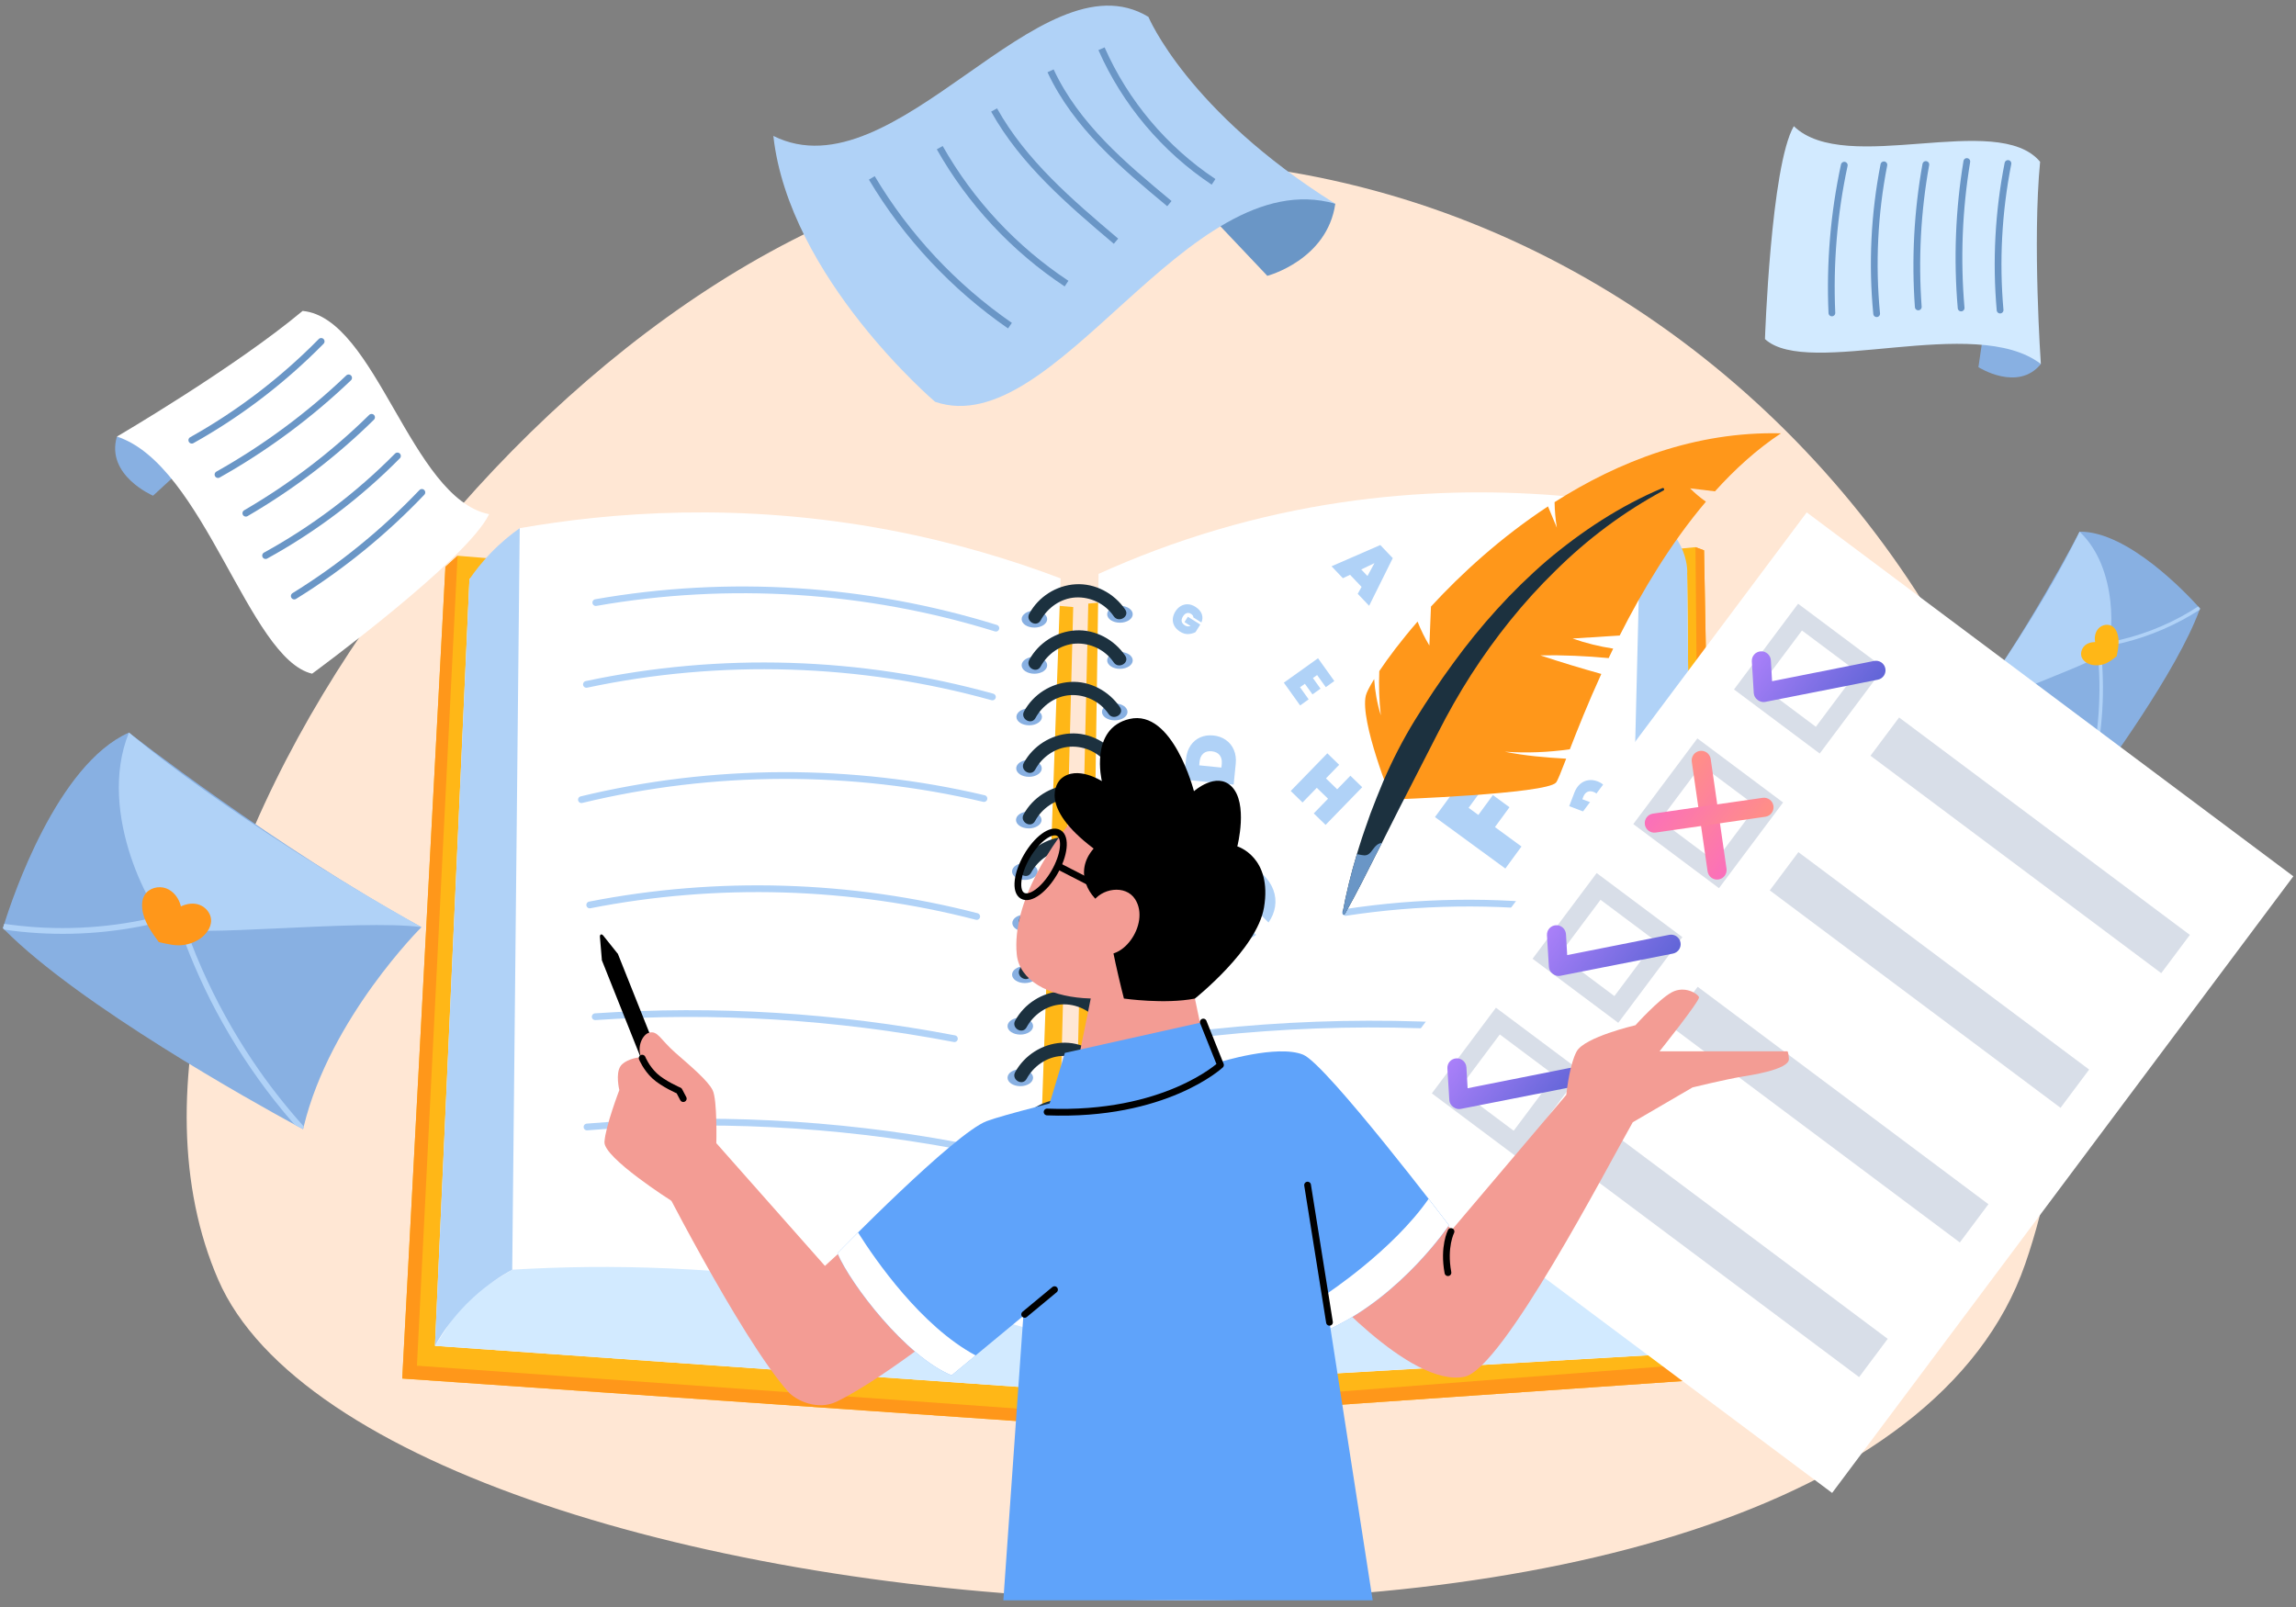 <svg width="340" height="238" viewBox="0 0 340 238" fill="none" xmlns="http://www.w3.org/2000/svg">
<rect x="0" y="0" width="340" height="238" fill="#808080" stroke="none"/>
<path d="M149.26 25.009C80.69 34.681 8.423 134.379 32.307 189.509C56.191 244.639 274.174 261.421 299.895 187.207C325.608 112.993 252.127 10.513 149.26 25.009Z" fill="#FFE7D4"/>
<path d="M308.627 118.14C308.627 118.14 308.816 117.888 309.163 117.423C311.685 114.041 322.382 99.435 325.724 90.299C325.748 90.244 325.763 90.181 325.787 90.126C325.787 90.126 325.692 90.016 325.511 89.811C323.856 87.974 315.09 78.641 307.949 78.743C307.949 78.743 300.185 93.799 291.167 105.938C291.167 105.938 302.155 109.958 308.461 117.927C308.524 117.998 308.572 118.069 308.627 118.14Z" fill="#88B0E2"/>
<path d="M307.949 78.744C313.782 84.23 312.923 94.785 311.977 96.377C311.031 97.969 296.015 102.888 291.167 105.938C302.786 89.945 307.949 78.744 307.949 78.744Z" fill="#B0D2F7"/>
<path d="M308.627 118.14C308.627 118.14 308.816 117.888 309.163 117.423C309.431 116.516 309.675 115.594 309.904 114.672C310.653 111.558 311.126 108.366 311.315 105.173C311.504 102.068 311.417 98.946 311.07 95.849C312.229 95.675 313.372 95.447 314.507 95.171C318.48 94.177 322.287 92.53 325.732 90.307C325.755 90.252 325.771 90.189 325.795 90.134C325.795 90.134 325.7 90.023 325.519 89.818C324.715 90.339 323.887 90.827 323.052 91.292C319.229 93.373 315.043 94.761 310.731 95.376C310.582 95.399 310.519 95.557 310.534 95.691C310.739 97.464 310.858 99.246 310.889 101.027C310.936 104.196 310.716 107.373 310.211 110.502C309.809 113.017 309.226 115.507 308.469 117.943C308.524 117.998 308.572 118.069 308.627 118.14Z" fill="#B0D2F7"/>
<path d="M313.443 97.196C313.671 96.069 313.9 94.887 313.537 93.799C313.403 93.397 313.175 93.003 312.82 92.766C312.205 92.357 311.315 92.506 310.794 93.034C310.274 93.555 310.109 94.367 310.258 95.092C309.659 95.092 309.06 95.257 308.642 95.691C308.233 96.124 308.051 96.787 308.264 97.338C308.422 97.732 308.753 98.032 309.123 98.229C309.825 98.6 310.676 98.607 311.449 98.395C312.221 98.174 312.804 97.677 313.443 97.196Z" fill="#FFB717"/>
<path d="M44.878 167.233C44.878 167.233 44.421 166.988 43.593 166.539C37.555 163.252 11.795 148.922 0.649 137.681C0.578 137.61 0.507 137.539 0.436 137.468C0.436 137.468 0.499 137.24 0.633 136.822C1.832 132.975 8.453 113.206 19.086 108.5C19.086 108.5 40.819 125.495 62.409 137.318C62.409 137.318 48.89 150.734 44.98 166.823C44.949 166.949 44.91 167.091 44.878 167.233Z" fill="#88B0E2"/>
<path d="M19.094 108.492C14.199 120.576 22.649 135.6 25.124 137.311C27.599 139.021 53.162 136.081 62.416 137.311C34.347 121.554 19.094 108.492 19.094 108.492Z" fill="#B0D2F7"/>
<path d="M44.878 167.233C44.878 167.233 44.421 166.988 43.593 166.539C42.576 165.38 41.591 164.19 40.629 162.968C37.405 158.861 34.536 154.471 32.077 149.875C29.688 145.406 27.694 140.724 26.102 135.915C24.273 136.443 22.421 136.893 20.552 137.247C13.994 138.485 7.247 138.643 0.641 137.681C0.57 137.61 0.499 137.539 0.428 137.468C0.428 137.468 0.492 137.24 0.626 136.822C2.171 137.043 3.723 137.208 5.276 137.318C12.347 137.791 19.48 136.995 26.275 134.977C26.512 134.906 26.717 135.096 26.78 135.308C27.678 138.067 28.711 140.787 29.885 143.443C31.966 148.165 34.465 152.713 37.334 157.001C39.644 160.454 42.198 163.733 44.972 166.815C44.949 166.949 44.91 167.091 44.878 167.233Z" fill="#B0D2F7"/>
<path d="M23.516 139.526C22.413 138.02 21.262 136.42 21.065 134.567C20.986 133.874 21.057 133.141 21.42 132.55C22.042 131.525 23.469 131.146 24.596 131.564C25.724 131.982 26.52 133.07 26.788 134.236C27.671 133.834 28.679 133.669 29.578 134.024C30.477 134.378 31.202 135.237 31.257 136.207C31.296 136.893 31.013 137.571 30.587 138.115C29.799 139.139 28.545 139.738 27.268 139.943C25.991 140.14 24.778 139.801 23.516 139.526Z" fill="#FF971A"/>
<path d="M17.313 64.657C15.618 70.404 22.665 73.415 22.665 73.415L28.884 67.692L17.313 64.657Z" fill="#88B0E2"/>
<path d="M17.313 64.657C17.313 64.657 34.709 54.489 44.815 46.047C55.724 47.087 60.801 73.778 72.427 76.158C69.18 82.953 46.218 99.774 46.218 99.774C36.814 97.575 30.224 68.843 17.313 64.657Z" fill="white"/>
<path d="M47.558 50.563C41.906 56.31 35.435 61.26 28.403 65.193" stroke="#6A96C6" stroke-miterlimit="10" stroke-linecap="round"/>
<path d="M51.625 55.963C45.808 61.52 39.297 66.344 32.282 70.286" stroke="#6A96C6" stroke-miterlimit="10" stroke-linecap="round"/>
<path d="M55.023 61.804C49.442 67.29 43.167 72.075 36.404 76.008" stroke="#6A96C6" stroke-miterlimit="10" stroke-linecap="round"/>
<path d="M58.854 67.527C53.099 73.352 46.502 78.341 39.329 82.283" stroke="#6A96C6" stroke-miterlimit="10" stroke-linecap="round"/>
<path d="M62.472 72.926C56.859 78.822 50.498 83.993 43.577 88.273" stroke="#6A96C6" stroke-miterlimit="10" stroke-linecap="round"/>
<path d="M302.218 53.914C298.797 58.099 292.972 54.379 292.972 54.379L294.076 46.835L302.218 53.914Z" fill="#88B0E2"/>
<path d="M302.218 53.914C302.218 53.914 300.957 35.776 302.108 23.96C295.786 16.361 273.321 26.144 265.636 18.687C262.222 24.559 261.363 50.217 261.363 50.217C267.772 56.113 292.539 46.417 302.218 53.914Z" fill="#D2EAFF"/>
<path d="M297.347 24.212C295.936 31.346 295.542 38.677 296.18 45.921" stroke="#6A96C6" stroke-miterlimit="10" stroke-linecap="round"/>
<path d="M291.254 23.921C290.071 31.078 289.788 38.385 290.41 45.613" stroke="#6A96C6" stroke-miterlimit="10" stroke-linecap="round"/>
<path d="M285.184 24.362C283.931 31.307 283.56 38.417 284.065 45.456" stroke="#6A96C6" stroke-miterlimit="10" stroke-linecap="round"/>
<path d="M278.973 24.409C277.554 31.654 277.191 39.11 277.901 46.457" stroke="#6A96C6" stroke-miterlimit="10" stroke-linecap="round"/>
<path d="M273.108 24.465C271.563 31.638 270.948 39.016 271.272 46.346" stroke="#6A96C6" stroke-miterlimit="10" stroke-linecap="round"/>
<path d="M197.736 30.179C196.53 38.527 187.67 40.852 187.67 40.852L176.871 29.446C176.871 29.446 189.561 26.222 197.736 30.179Z" fill="#6A96C6"/>
<path d="M170.06 2.496C154.019 -7.207 132.587 29.139 114.52 20.129C116.845 41.112 138.475 59.51 138.475 59.51C156.329 65.619 175.68 23.897 197.728 30.172C175.869 16.495 170.06 2.496 170.06 2.496Z" fill="#B0D2F7"/>
<path d="M163.116 7.218C166.623 15.187 172.456 22.116 179.708 26.932" stroke="#6A96C6" stroke-miterlimit="10"/>
<path d="M155.572 10.489C157.44 14.517 160.175 18.08 163.257 21.28C166.332 24.473 169.753 27.318 173.166 30.156" stroke="#6A96C6" stroke-miterlimit="10"/>
<path d="M147.209 16.291C151.536 24.055 158.473 29.975 165.26 35.721" stroke="#6A96C6" stroke-miterlimit="10"/>
<path d="M139.161 21.871C143.717 29.935 150.212 36.895 157.937 42.003" stroke="#6A96C6" stroke-miterlimit="10"/>
<path d="M129.103 26.349C134.25 34.996 141.281 42.508 149.558 48.23" stroke="#6A96C6" stroke-miterlimit="10"/>
<path d="M155.797 210.823L158.926 89.905L67.757 82.306L65.96 83.938L59.567 204.162L155.797 210.823Z" fill="#FFB717"/>
<path d="M155.797 210.823L155.844 208.986L61.743 202.262L67.757 82.306L65.96 83.938L59.567 204.162L155.797 210.823Z" fill="#FF971A"/>
<path d="M158.351 210.823L161.157 89.393L251.073 81.037L252.342 81.502L254.572 204.162L158.351 210.823Z" fill="#FFB717"/>
<path d="M158.382 209.207L252.176 201.916L251.073 81.037L252.342 81.502L254.572 204.162L158.351 210.823L158.382 209.207Z" fill="#FF971A"/>
<path d="M152.849 205.541L64.415 199.322L69.523 85.775L76.964 78.223C90.403 75.874 109.534 74.314 131.653 78.491C141.309 80.32 149.814 82.913 157.066 85.664C155.773 122.428 154.472 159.192 153.18 195.956L152.849 205.541Z" fill="white"/>
<path d="M64.415 199.322L69.026 192.212L75.86 188.042C90.049 187.191 107.406 187.491 126.829 190.833C136.469 192.488 145.274 194.664 153.156 197.044C153.054 199.874 152.959 202.712 152.857 205.542L64.415 199.322Z" fill="#D2EAFF"/>
<path d="M76.964 78.223L75.852 188.05C74.197 188.949 72.147 190.257 70.074 192.165C67.284 194.727 65.502 197.375 64.407 199.33C66.109 161.478 67.812 123.634 69.515 85.782C70.303 84.624 71.32 83.315 72.597 81.975C74.142 80.367 75.655 79.145 76.964 78.223Z" fill="#B0D2F7"/>
<path d="M162.678 84.994L160.897 205.542L251.002 200.323L249.835 85.002L243.001 74.889C227.606 72.382 205.252 71.105 180.39 78.412C173.895 80.32 167.991 82.59 162.678 84.994Z" fill="white"/>
<path d="M243.009 74.889C250.45 79.335 249.843 85.002 249.843 85.002L251.01 200.323L240.234 188.05L243.009 74.889Z" fill="#B0D2F7"/>
<path d="M161.031 196.792L162 196.682C166.336 195.121 170.931 193.671 175.771 192.386C200.199 185.922 222.538 185.985 240.226 188.035C243.821 192.126 251.002 200.308 251.002 200.308C220.969 202.05 190.937 203.792 160.897 205.526" fill="#D2EAFF"/>
<path d="M167.739 90.969C167.739 91.663 166.887 92.223 165.847 92.223C164.799 92.223 163.955 91.663 163.955 90.969C163.955 90.276 164.806 89.716 165.847 89.716C166.887 89.716 167.739 90.276 167.739 90.969Z" fill="#88B0E2"/>
<path d="M155.071 91.695C155.071 92.388 154.22 92.948 153.18 92.948C152.131 92.948 151.288 92.388 151.288 91.695C151.288 91.001 152.139 90.441 153.18 90.441C154.228 90.449 155.071 91.009 155.071 91.695Z" fill="#88B0E2"/>
<path d="M166.627 90.284C165.011 87.887 162.181 86.35 159.257 86.532C156.411 86.705 153.779 88.384 152.415 90.891C151.816 92.002 153.503 92.987 154.102 91.876C155.127 89.992 157.081 88.62 159.249 88.486C161.472 88.352 163.679 89.424 164.925 91.269C165.634 92.309 167.337 91.332 166.627 90.284Z" fill="#1C313F"/>
<path d="M167.739 97.804C167.739 98.497 166.887 99.057 165.847 99.057C164.799 99.057 163.955 98.497 163.955 97.804C163.955 97.11 164.806 96.55 165.847 96.55C166.887 96.55 167.739 97.11 167.739 97.804Z" fill="#88B0E2"/>
<path d="M155.071 98.529C155.071 99.223 154.22 99.782 153.18 99.782C152.131 99.782 151.288 99.223 151.288 98.529C151.288 97.835 152.139 97.276 153.18 97.276C154.228 97.284 155.071 97.843 155.071 98.529Z" fill="#88B0E2"/>
<path d="M166.627 97.118C165.011 94.722 162.181 93.184 159.257 93.366C156.411 93.539 153.779 95.218 152.415 97.725C151.816 98.836 153.503 99.822 154.102 98.71C155.127 96.826 157.081 95.455 159.249 95.321C161.472 95.187 163.679 96.259 164.925 98.103C165.634 99.144 167.337 98.166 166.627 97.118Z" fill="#1C313F"/>
<path d="M166.966 105.434C166.966 106.127 166.115 106.687 165.074 106.687C164.034 106.687 163.183 106.127 163.183 105.434C163.183 104.74 164.034 104.18 165.074 104.18C166.115 104.18 166.966 104.748 166.966 105.434Z" fill="#88B0E2"/>
<path d="M154.299 106.167C154.299 106.861 153.448 107.42 152.407 107.42C151.359 107.42 150.515 106.861 150.515 106.167C150.515 105.473 151.367 104.914 152.407 104.914C153.448 104.914 154.299 105.473 154.299 106.167Z" fill="#88B0E2"/>
<path d="M165.855 104.748C164.239 102.352 161.409 100.815 158.485 100.996C155.639 101.169 153.006 102.848 151.643 105.355C151.043 106.466 152.73 107.452 153.337 106.34C154.362 104.456 156.317 103.085 158.485 102.951C160.707 102.817 162.915 103.889 164.16 105.733C164.862 106.774 166.564 105.796 165.855 104.748Z" fill="#1C313F"/>
<path d="M166.935 113.072C166.935 113.766 166.083 114.325 165.043 114.325C163.995 114.325 163.151 113.766 163.151 113.072C163.151 112.378 164.002 111.819 165.043 111.819C166.083 111.819 166.935 112.378 166.935 113.072Z" fill="#88B0E2"/>
<path d="M154.267 113.797C154.267 114.491 153.416 115.051 152.376 115.051C151.327 115.051 150.484 114.491 150.484 113.797C150.484 113.104 151.335 112.544 152.376 112.544C153.416 112.552 154.267 113.111 154.267 113.797Z" fill="#88B0E2"/>
<path d="M165.815 112.386C164.2 109.99 161.37 108.453 158.445 108.634C155.6 108.808 152.967 110.486 151.603 112.993C151.004 114.105 152.691 115.09 153.298 113.978C154.323 112.095 156.278 110.723 158.445 110.589C160.668 110.455 162.875 111.527 164.121 113.371C164.83 114.412 166.525 113.435 165.815 112.386Z" fill="#1C313F"/>
<path d="M166.895 120.702C166.895 121.396 166.044 121.956 165.003 121.956C163.963 121.956 163.112 121.396 163.112 120.702C163.112 120.009 163.963 119.449 165.003 119.449C166.044 119.449 166.895 120.017 166.895 120.702Z" fill="#88B0E2"/>
<path d="M154.236 121.435C154.236 122.129 153.385 122.689 152.344 122.689C151.304 122.689 150.452 122.129 150.452 121.435C150.452 120.742 151.304 120.182 152.344 120.182C153.385 120.182 154.236 120.742 154.236 121.435Z" fill="#88B0E2"/>
<path d="M165.784 120.017C164.168 117.62 161.338 116.083 158.414 116.264C155.568 116.438 152.935 118.117 151.572 120.624C150.973 121.735 152.66 122.72 153.266 121.609C154.291 119.725 156.246 118.353 158.414 118.219C160.637 118.085 162.844 119.157 164.089 121.002C164.799 122.042 166.493 121.065 165.784 120.017Z" fill="#1C313F"/>
<path d="M166.32 128.34C166.32 129.034 165.469 129.594 164.428 129.594C163.38 129.594 162.536 129.034 162.536 128.34C162.536 127.647 163.388 127.087 164.428 127.087C165.476 127.087 166.32 127.647 166.32 128.34Z" fill="#88B0E2"/>
<path d="M153.653 129.066C153.653 129.759 152.801 130.319 151.761 130.319C150.712 130.319 149.869 129.759 149.869 129.066C149.869 128.372 150.72 127.812 151.761 127.812C152.809 127.82 153.653 128.38 153.653 129.066Z" fill="#88B0E2"/>
<path d="M165.208 127.655C163.592 125.258 160.763 123.721 157.838 123.903C154.993 124.076 152.36 125.755 150.996 128.262C150.397 129.373 152.084 130.358 152.691 129.247C153.716 127.363 155.671 125.992 157.838 125.858C160.061 125.724 162.268 126.796 163.514 128.64C164.223 129.681 165.918 128.703 165.208 127.655Z" fill="#1C313F"/>
<path d="M166.351 135.971C166.351 136.664 165.5 137.224 164.46 137.224C163.411 137.224 162.568 136.664 162.568 135.971C162.568 135.277 163.419 134.717 164.46 134.717C165.508 134.725 166.351 135.285 166.351 135.971Z" fill="#88B0E2"/>
<path d="M153.692 136.704C153.692 137.397 152.841 137.957 151.8 137.957C150.76 137.957 149.908 137.397 149.908 136.704C149.908 136.01 150.76 135.45 151.8 135.45C152.841 135.45 153.692 136.01 153.692 136.704Z" fill="#88B0E2"/>
<path d="M165.24 135.285C163.624 132.889 160.794 131.351 157.87 131.533C155.024 131.706 152.391 133.385 151.028 135.892C150.429 137.003 152.116 137.989 152.723 136.877C153.747 134.993 155.702 133.622 157.87 133.488C160.093 133.354 162.3 134.426 163.545 136.27C164.255 137.311 165.949 136.333 165.24 135.285Z" fill="#1C313F"/>
<path d="M166.32 143.609C166.32 144.302 165.469 144.862 164.428 144.862C163.38 144.862 162.536 144.302 162.536 143.609C162.536 142.915 163.388 142.355 164.428 142.355C165.476 142.355 166.32 142.915 166.32 143.609Z" fill="#88B0E2"/>
<path d="M153.653 144.342C153.653 145.036 152.801 145.595 151.761 145.595C150.712 145.595 149.869 145.036 149.869 144.342C149.869 143.648 150.72 143.089 151.761 143.089C152.809 143.089 153.653 143.648 153.653 144.342Z" fill="#88B0E2"/>
<path d="M165.208 142.923C163.592 140.527 160.763 138.99 157.838 139.171C154.993 139.344 152.36 141.023 150.996 143.53C150.397 144.641 152.084 145.627 152.691 144.515C153.716 142.631 155.671 141.26 157.838 141.126C160.061 140.992 162.268 142.064 163.514 143.908C164.223 144.949 165.918 143.971 165.208 142.923Z" fill="#1C313F"/>
<path d="M165.65 151.247C165.65 151.941 164.799 152.5 163.758 152.5C162.718 152.5 161.866 151.941 161.866 151.247C161.866 150.553 162.718 149.994 163.758 149.994C164.799 149.994 165.65 150.553 165.65 151.247Z" fill="#88B0E2"/>
<path d="M151.091 153.226C152.136 153.226 152.983 152.664 152.983 151.972C152.983 151.28 152.136 150.719 151.091 150.719C150.046 150.719 149.199 151.28 149.199 151.972C149.199 152.664 150.046 153.226 151.091 153.226Z" fill="#88B0E2"/>
<path d="M164.538 150.553C162.922 148.157 160.093 146.62 157.168 146.801C154.323 146.975 151.69 148.654 150.326 151.16C149.727 152.272 151.414 153.257 152.021 152.146C153.046 150.262 155 148.89 157.168 148.756C159.391 148.622 161.598 149.694 162.844 151.539C163.545 152.587 165.248 151.602 164.538 150.553Z" fill="#1C313F"/>
<path d="M165.65 158.877C165.65 159.571 164.799 160.13 163.758 160.13C162.718 160.13 161.866 159.571 161.866 158.877C161.866 158.183 162.718 157.624 163.758 157.624C164.799 157.624 165.65 158.191 165.65 158.877Z" fill="#88B0E2"/>
<path d="M152.983 159.61C152.983 160.304 152.131 160.864 151.091 160.864C150.05 160.864 149.199 160.304 149.199 159.61C149.199 158.917 150.05 158.357 151.091 158.357C152.131 158.357 152.983 158.917 152.983 159.61Z" fill="#88B0E2"/>
<path d="M164.538 158.191C162.922 155.795 160.093 154.258 157.168 154.439C154.323 154.613 151.69 156.292 150.326 158.798C149.727 159.91 151.414 160.895 152.021 159.784C153.046 157.9 155 156.528 157.168 156.394C159.391 156.26 161.598 157.332 162.844 159.177C163.545 160.217 165.248 159.24 164.538 158.191Z" fill="#1C313F"/>
<path d="M165.618 167.233C165.618 167.926 164.767 168.486 163.727 168.486C162.678 168.486 161.835 167.926 161.835 167.233C161.835 166.539 162.686 165.979 163.727 165.979C164.767 165.979 165.618 166.539 165.618 167.233Z" fill="#88B0E2"/>
<path d="M152.951 167.958C152.951 168.652 152.1 169.211 151.059 169.211C150.019 169.211 149.167 168.652 149.167 167.958C149.167 167.264 150.019 166.705 151.059 166.705C152.1 166.705 152.951 167.272 152.951 167.958Z" fill="#88B0E2"/>
<path d="M164.507 166.547C162.891 164.151 160.061 162.613 157.137 162.795C154.291 162.968 151.658 164.647 150.295 167.154C149.696 168.265 151.382 169.251 151.989 168.139C153.014 166.255 154.969 164.884 157.137 164.75C159.36 164.616 161.567 165.688 162.812 167.532C163.514 168.573 165.208 167.595 164.507 166.547Z" fill="#1C313F"/>
<path d="M166.32 173.854C166.32 174.548 165.469 175.107 164.428 175.107C163.38 175.107 162.536 174.548 162.536 173.854C162.536 173.16 163.388 172.601 164.428 172.601C165.476 172.601 166.32 173.16 166.32 173.854Z" fill="#88B0E2"/>
<path d="M153.653 174.579C153.653 175.273 152.801 175.832 151.761 175.832C150.712 175.832 149.869 175.273 149.869 174.579C149.869 173.885 150.72 173.326 151.761 173.326C152.809 173.334 153.653 173.893 153.653 174.579Z" fill="#88B0E2"/>
<path d="M165.208 173.168C163.592 170.772 160.763 169.235 157.838 169.416C154.993 169.59 152.36 171.268 150.996 173.775C150.397 174.887 152.084 175.872 152.691 174.76C153.716 172.877 155.671 171.505 157.838 171.371C160.061 171.237 162.268 172.309 163.514 174.153C164.223 175.194 165.918 174.217 165.208 173.168Z" fill="#1C313F"/>
<path d="M165.579 181.784C165.579 182.477 164.728 183.037 163.687 183.037C162.639 183.037 161.795 182.477 161.795 181.784C161.795 181.09 162.647 180.531 163.687 180.531C164.735 180.531 165.579 181.09 165.579 181.784Z" fill="#88B0E2"/>
<path d="M151.02 183.762C152.065 183.762 152.912 183.201 152.912 182.509C152.912 181.817 152.065 181.256 151.02 181.256C149.975 181.256 149.128 181.817 149.128 182.509C149.128 183.201 149.975 183.762 151.02 183.762Z" fill="#88B0E2"/>
<path d="M164.467 181.098C162.851 178.702 160.022 177.165 157.097 177.346C154.252 177.519 151.619 179.198 150.255 181.705C149.656 182.816 151.343 183.802 151.95 182.69C152.975 180.806 154.93 179.435 157.097 179.301C159.32 179.167 161.527 180.239 162.773 182.083C163.482 183.124 165.177 182.146 164.467 181.098Z" fill="#1C313F"/>
<path d="M165.547 189.414C165.547 190.108 164.696 190.667 163.656 190.667C162.615 190.667 161.764 190.108 161.764 189.414C161.764 188.72 162.615 188.161 163.656 188.161C164.696 188.161 165.547 188.728 165.547 189.414Z" fill="#88B0E2"/>
<path d="M152.88 190.147C152.88 190.841 152.029 191.4 150.988 191.4C149.94 191.4 149.097 190.841 149.097 190.147C149.097 189.453 149.948 188.894 150.988 188.894C152.037 188.894 152.88 189.453 152.88 190.147Z" fill="#88B0E2"/>
<path d="M164.436 188.728C162.82 186.332 159.99 184.795 157.066 184.976C154.22 185.15 151.587 186.829 150.224 189.335C149.625 190.447 151.312 191.432 151.918 190.32C152.943 188.437 154.898 187.065 157.066 186.931C159.289 186.797 161.496 187.869 162.741 189.714C163.451 190.754 165.145 189.777 164.436 188.728Z" fill="#1C313F"/>
<path d="M147.473 93.034C128.397 87.099 107.903 85.79 88.228 89.243" stroke="#B0D2F7" stroke-miterlimit="10" stroke-linecap="round" stroke-linejoin="round"/>
<path d="M146.96 103.219C127.459 97.787 106.641 97.149 86.841 101.358" stroke="#B0D2F7" stroke-miterlimit="10" stroke-linecap="round" stroke-linejoin="round"/>
<path d="M145.707 118.266C126.19 113.663 105.593 113.718 86.1 118.432" stroke="#B0D2F7" stroke-miterlimit="10" stroke-linecap="round" stroke-linejoin="round"/>
<path d="M144.635 135.734C125.977 130.91 106.239 130.319 87.329 134.023" stroke="#B0D2F7" stroke-miterlimit="10" stroke-linecap="round" stroke-linejoin="round"/>
<path d="M88.141 150.577C105.916 149.386 123.833 150.482 141.332 153.832" stroke="#B0D2F7" stroke-miterlimit="10" stroke-linecap="round" stroke-linejoin="round"/>
<path d="M199.245 135.135C210.154 133.464 221.3 133.306 232.257 134.662" stroke="#B0D2F7" stroke-miterlimit="10" stroke-linecap="round" stroke-linejoin="round"/>
<path d="M171.956 153.856C192.253 150.987 212.945 150.939 233.258 153.722" stroke="#B0D2F7" stroke-miterlimit="10" stroke-linecap="round" stroke-linejoin="round"/>
<path d="M86.927 166.909C105.159 165.372 123.597 166.294 141.584 169.629" stroke="#B0D2F7" stroke-miterlimit="10" stroke-linecap="round" stroke-linejoin="round"/>
<path d="M201.626 86.918L199.923 85.128L198.859 85.633L197.18 83.867L204.4 80.722L206.245 82.661L202.745 89.716L201.058 87.942L201.626 86.918ZM202.501 85.309L203.533 83.402L201.578 84.34L202.501 85.309Z" fill="#B0D2F7"/>
<path d="M181.636 128.08C182.574 127.78 183.512 127.749 184.457 128.001C185.395 128.253 186.278 128.774 187.09 129.578C187.792 130.271 188.28 131.02 188.572 131.824C188.864 132.628 188.943 133.448 188.816 134.268C188.69 135.087 188.367 135.876 187.847 136.625L185.183 133.984C185.325 133.598 185.356 133.219 185.277 132.849C185.198 132.478 185.017 132.155 184.725 131.864C184.3 131.446 183.803 131.272 183.244 131.343C182.684 131.414 182.132 131.722 181.596 132.266C181.06 132.802 180.761 133.353 180.69 133.921C180.619 134.488 180.8 134.977 181.226 135.395C181.517 135.679 181.84 135.86 182.211 135.931C182.581 136.002 182.96 135.97 183.346 135.821L186.01 138.461C185.261 138.981 184.481 139.313 183.661 139.454C182.842 139.588 182.03 139.517 181.218 139.234C180.406 138.95 179.657 138.461 178.955 137.768C178.144 136.964 177.608 136.089 177.355 135.151C177.095 134.213 177.119 133.267 177.41 132.329C177.702 131.383 178.246 130.516 179.034 129.72C179.83 128.931 180.697 128.387 181.636 128.08Z" fill="#B0D2F7"/>
<path d="M176.307 110.407C176.677 109.863 177.158 109.461 177.742 109.201C178.325 108.949 178.971 108.855 179.681 108.925C180.382 108.996 180.997 109.217 181.525 109.588C182.053 109.958 182.455 110.447 182.715 111.062C182.976 111.676 183.07 112.362 182.991 113.135L182.684 116.201L175.322 115.46L175.629 112.394C175.716 111.613 175.936 110.959 176.307 110.407ZM180.619 111.85C180.366 111.519 179.972 111.322 179.452 111.267C178.924 111.211 178.506 111.322 178.191 111.598C177.876 111.874 177.694 112.276 177.639 112.796L177.584 113.348L180.871 113.679L180.926 113.127C180.973 112.607 180.871 112.181 180.619 111.85Z" fill="#B0D2F7"/>
<path d="M233.991 116.114C234.346 115.807 234.748 115.618 235.197 115.555C235.646 115.484 236.112 115.547 236.577 115.72C237.042 115.902 237.428 116.162 237.72 116.516C238.011 116.871 238.193 117.281 238.263 117.746C238.334 118.211 238.263 118.708 238.074 119.22L237.294 121.27L232.375 119.394L233.156 117.344C233.361 116.832 233.636 116.422 233.991 116.114ZM236.687 117.904C236.577 117.628 236.34 117.423 235.993 117.289C235.639 117.155 235.331 117.155 235.063 117.281C234.795 117.415 234.598 117.651 234.464 117.998L234.322 118.369L236.514 119.204L236.655 118.834C236.782 118.495 236.797 118.18 236.687 117.904Z" fill="#B0D2F7"/>
<path d="M195.044 99.979L194.421 100.42L195.548 101.989L194.358 102.84L193.231 101.272L192.513 101.784L193.79 103.573L192.529 104.48L190.117 101.106L195.178 97.488L197.59 100.862L196.328 101.768L195.044 99.979Z" fill="#B0D2F7"/>
<path d="M217.879 113.647L220.473 115.547L217.477 119.638L218.92 120.694L221.072 117.754L223.531 119.551L221.379 122.491L225.305 125.369L222.916 128.632L212.496 121.009L217.879 113.647Z" fill="#B0D2F7"/>
<path d="M176.717 91.442C176.717 91.34 176.693 91.245 176.63 91.158C176.575 91.072 176.488 90.985 176.37 90.914C176.149 90.78 175.944 90.741 175.732 90.812C175.527 90.875 175.345 91.032 175.188 91.277C175.014 91.56 174.943 91.813 174.991 92.033C175.038 92.254 175.196 92.451 175.471 92.625C175.732 92.79 176.007 92.814 176.299 92.703L175.4 92.136L175.905 91.34L177.742 92.499L177.032 93.626C176.709 93.791 176.346 93.886 175.952 93.909C175.558 93.925 175.148 93.807 174.73 93.539C174.36 93.302 174.084 93.019 173.903 92.695C173.722 92.365 173.651 92.018 173.674 91.647C173.706 91.277 173.832 90.914 174.053 90.559C174.273 90.205 174.549 89.937 174.872 89.748C175.196 89.566 175.542 89.48 175.913 89.495C176.283 89.511 176.654 89.637 177.024 89.874C177.497 90.173 177.805 90.528 177.962 90.938C178.112 91.356 178.096 91.773 177.907 92.191L176.717 91.442Z" fill="#B0D2F7"/>
<path d="M201.72 116.587L196.297 122.168L194.547 120.466L196.66 118.29L194.996 116.674L192.884 118.85L191.134 117.147L196.557 111.566L198.307 113.269L196.352 115.279L198.015 116.895L199.97 114.885L201.72 116.587Z" fill="#B0D2F7"/>
<path d="M230.208 74.369C230.231 75.638 230.334 76.899 230.547 78.152C230.105 77.104 229.672 76.048 229.23 74.999C222.246 79.587 216.366 84.986 211.904 89.834C211.826 91.757 211.747 93.681 211.668 95.604C210.982 94.477 210.399 93.287 209.918 92.057C207.459 94.895 205.551 97.441 204.25 99.396C204.164 101.579 204.227 103.778 204.479 105.946C203.935 104.204 203.612 102.391 203.494 100.57C202.784 101.729 202.359 102.58 202.256 103.014C201.35 106.837 206.079 118.408 206.079 118.408C206.079 118.408 229.025 117.604 230.428 115.894C230.665 115.602 231.169 114.333 231.926 112.362C228.875 112.189 225.833 111.937 222.845 111.33C226.053 111.55 229.285 111.424 232.47 110.967C233.581 108.098 235.126 104.204 237.128 99.813C234.094 98.962 231.075 98.056 228.087 97.055C231.469 97.007 234.85 97.149 238.216 97.464C238.437 96.999 238.658 96.534 238.886 96.061C236.845 95.746 234.827 95.257 232.872 94.564C235.197 94.414 237.523 94.272 239.848 94.122C243.182 87.532 247.415 80.43 252.618 74.298C251.782 73.714 250.994 73.052 250.276 72.327C251.506 72.477 252.736 72.619 253.958 72.769C256.914 69.489 260.169 66.533 263.732 64.177C251.073 63.869 239.659 68.346 230.208 74.369Z" fill="#FF971A"/>
<path d="M246.335 72.642C240.423 75.819 235.047 79.855 230.334 84.529C225.573 89.164 221.419 94.382 217.84 99.94C216.051 102.73 214.419 105.615 212.921 108.571L208.397 117.415C207.624 118.889 206.883 120.379 206.134 121.861L205.007 124.099C204.881 124.352 204.763 124.604 204.629 124.856C204.385 125.353 204.124 125.849 203.872 126.338C202.367 129.333 200.861 132.337 199.19 135.308C199.135 135.403 199.017 135.442 198.922 135.387C198.843 135.34 198.804 135.253 198.819 135.174C199.355 132.234 200.081 129.349 200.932 126.496C201.058 126.094 201.176 125.7 201.302 125.298C201.799 123.674 202.382 122.082 202.942 120.481C203.541 118.889 204.18 117.313 204.834 115.736C206.174 112.615 207.735 109.572 209.524 106.655C211.321 103.755 213.213 100.909 215.239 98.158C219.259 92.64 223.846 87.532 229.002 83.079C234.196 78.68 239.943 74.913 246.17 72.288C246.264 72.248 246.383 72.296 246.422 72.398C246.461 72.493 246.422 72.595 246.335 72.642Z" fill="#1C313F"/>
<path d="M204.629 124.856C204.385 125.353 204.124 125.849 203.872 126.338C202.367 129.333 200.861 132.337 199.19 135.308C199.135 135.403 199.017 135.442 198.922 135.387C198.843 135.34 198.804 135.253 198.819 135.174C199.355 132.234 200.081 129.349 200.932 126.496C201.168 126.535 201.397 126.582 201.626 126.63C201.886 126.677 202.154 126.716 202.406 126.63C202.65 126.551 202.855 126.362 203.021 126.165C203.218 125.928 203.391 125.668 203.588 125.44C203.793 125.211 204.038 124.998 204.329 124.904C204.424 124.872 204.526 124.856 204.629 124.856Z" fill="#6A96C6"/>
<path d="M267.545 75.886L199.245 167.211L271.308 221.106L339.608 129.781L267.545 75.886Z" fill="white"/>
<path d="M269.47 111.598L256.779 102.106L266.269 89.415L278.959 98.906L269.47 111.598ZM260.74 101.536L268.898 107.638L275 99.48L266.842 93.378L260.74 101.536Z" fill="#D8DEE8"/>
<path d="M281.226 106.261L276.989 111.926L320.046 144.127L324.283 138.462L281.226 106.261Z" fill="#D8DEE8"/>
<path d="M254.554 131.54L241.863 122.049L251.354 109.358L264.045 118.849L254.554 131.54ZM245.825 121.477L253.983 127.579L260.085 119.421L251.927 113.32L245.825 121.477Z" fill="#D8DEE8"/>
<path d="M266.312 126.202L262.076 131.867L305.132 164.068L309.369 158.403L266.312 126.202Z" fill="#D8DEE8"/>
<path d="M239.64 151.482L226.949 141.992L236.44 129.301L249.131 138.791L239.64 151.482ZM230.911 141.42L239.068 147.522L245.17 139.364L237.012 133.262L230.911 141.42Z" fill="#D8DEE8"/>
<path d="M251.398 146.144L247.161 151.809L290.218 184.01L294.454 178.346L251.398 146.144Z" fill="#D8DEE8"/>
<path d="M224.724 171.424L212.033 161.933L221.524 149.242L234.215 158.733L224.724 171.424ZM215.995 161.362L224.153 167.464L230.255 159.306L222.097 153.204L215.995 161.362Z" fill="#D8DEE8"/>
<path d="M236.483 166.085L232.246 171.75L275.303 203.951L279.54 198.286L236.483 166.085Z" fill="#D8DEE8"/>
<path d="M260.289 103.673C260.284 103.668 260.277 103.663 260.271 103.659C259.943 103.414 259.727 103.059 259.703 102.65L259.417 97.953C259.372 97.173 259.962 96.511 260.742 96.465C261.522 96.42 262.189 97.019 262.235 97.798L262.414 100.889L277.525 97.887C278.291 97.735 279.036 98.233 279.188 98.999C279.341 99.766 278.842 100.511 278.076 100.663L261.391 103.954C260.999 104.033 260.61 103.913 260.289 103.673Z" fill="url(#paint0_linear_348_215)"/>
<path d="M229.952 144.237C229.946 144.232 229.939 144.227 229.934 144.223C229.606 143.978 229.39 143.623 229.366 143.214L229.08 138.517C229.034 137.737 229.624 137.075 230.405 137.029C231.185 136.984 231.852 137.583 231.897 138.362L232.076 141.453L247.187 138.451C247.954 138.299 248.698 138.797 248.851 139.563C249.003 140.33 248.505 141.075 247.738 141.227L231.054 144.518C230.66 144.597 230.273 144.477 229.952 144.237Z" fill="url(#paint1_linear_348_215)"/>
<path d="M215.206 163.953C215.2 163.948 215.194 163.944 215.188 163.939C214.86 163.694 214.644 163.339 214.62 162.93L214.334 158.233C214.289 157.453 214.878 156.791 215.659 156.745C216.439 156.7 217.106 157.299 217.152 158.078L217.33 161.169L232.442 158.167C233.208 158.015 233.952 158.513 234.105 159.279C234.257 160.046 233.759 160.791 232.993 160.943L216.308 164.234C215.914 164.314 215.527 164.192 215.206 163.953Z" fill="url(#paint2_linear_348_215)"/>
<path d="M253.42 129.985C253.13 129.767 252.923 129.44 252.867 129.053L250.525 112.813C250.414 112.04 250.95 111.322 251.724 111.21C252.497 111.098 253.214 111.635 253.327 112.409L255.669 128.649C255.78 129.422 255.244 130.141 254.47 130.252C254.083 130.308 253.711 130.202 253.42 129.985Z" fill="url(#paint3_linear_348_215)"/>
<path d="M244.13 123.036C243.839 122.818 243.632 122.492 243.576 122.105C243.465 121.332 244.001 120.613 244.775 120.502L261.016 118.16C261.789 118.048 262.506 118.585 262.619 119.359C262.73 120.132 262.194 120.85 261.42 120.962L245.179 123.303C244.792 123.359 244.419 123.253 244.13 123.036Z" fill="url(#paint4_linear_348_215)"/>
<path d="M91.398 141.149C90.975 140.617 89.442 138.686 89.305 138.531C89.148 138.35 88.977 138.39 88.977 138.39C88.977 138.39 88.825 138.479 88.835 138.718C88.842 138.924 89.059 141.383 89.118 142.059C89.111 142.119 89.113 142.179 89.133 142.231L99.642 168.579C99.772 168.905 100.408 168.957 101.062 168.696C101.716 168.435 102.143 167.96 102.014 167.634L91.505 141.284C91.483 141.231 91.443 141.187 91.398 141.149Z" fill="black"/>
<path d="M159.879 120.171C156.016 124.47 149.798 133.562 150.566 141.336C151.337 149.11 167.663 150.194 175.733 143.337C193.666 128.1 170.726 108.103 159.879 120.171Z" fill="#F39C94"/>
<path d="M162.233 144.349L158.852 161.098L179.062 157.953L175.129 139.237" fill="#F39C94"/>
<path d="M264.698 155.698H245.753C245.753 155.698 251.752 148.2 251.593 147.688C251.434 147.178 249.487 145.933 247.573 146.955C245.659 147.976 242.181 151.837 242.181 151.837C242.181 151.837 234.618 153.593 233.469 155.731C232.507 157.523 232.059 161.056 231.94 162.155L214.99 182.153L211.695 178.611L194.879 189.522C194.879 189.522 208.717 205.615 216.887 203.895C222.547 202.701 238.046 172.743 241.783 166.21L250.643 161.046C250.643 161.046 255.407 159.88 258.042 159.437C258.937 159.288 264.979 158.431 264.906 156.832C264.864 155.927 264.698 155.698 264.698 155.698Z" fill="#F39C94"/>
<path d="M128.516 181.676L122.159 187.481L103.777 166.709L96.674 172.547C96.674 172.547 109.51 198.003 116.71 206.115C117.841 207.388 121.038 208.964 123.907 207.579C131.455 203.937 145.213 192.67 145.213 192.67L128.516 181.676Z" fill="#F39C94"/>
<path d="M105.529 161.456C104.816 160.029 102.302 157.921 100.033 155.934C97.763 153.948 97.402 152.571 96.09 152.951C95.202 153.207 94.257 154.955 94.956 156.596C94.13 156.576 92.49 157.036 91.895 157.888C91.117 159.007 91.712 161.441 91.712 161.441C91.712 161.441 89.658 166.791 89.511 169.126C89.365 171.46 99.421 177.84 99.421 177.84L106.076 169.335C106.076 169.335 106.243 162.883 105.529 161.456Z" fill="#F39C94"/>
<path d="M180.569 157.314C180.569 157.314 189.144 154.632 192.985 156.205C196.423 157.615 214.567 181.455 214.567 181.455C214.567 181.455 207.68 191.785 197.027 196.774L203.272 237.013H148.58L151.541 194.887L140.915 203.688C134.17 200.921 125.986 190.236 124.012 185.604C124.012 185.604 141.335 167.831 146.126 166.036C150.917 164.238 180.569 157.314 180.569 157.314Z" fill="#5FA3FA"/>
<path d="M144.475 200.74L140.915 203.688C134.17 200.921 125.986 190.238 124.012 185.604C124.012 185.604 125.207 184.376 127.06 182.534C129.63 186.608 136.393 196.409 144.475 200.74Z" fill="white"/>
<path d="M214.565 181.455C214.565 181.455 207.678 191.785 197.025 196.774L196.227 191.772C196.227 191.772 196.229 191.77 196.234 191.767C196.565 191.551 206.223 185.196 211.554 177.552C213.379 179.896 214.565 181.455 214.565 181.455Z" fill="white"/>
<path d="M155.058 164.688L157.689 155.937L178.187 151.365L180.733 157.727C180.733 157.727 172.553 165.364 155.058 164.688Z" fill="#5FA3FA"/>
<path d="M178.187 151.365L180.733 157.727C180.733 157.727 172.553 165.364 155.058 164.688" stroke="black" stroke-miterlimit="10" stroke-linecap="round" stroke-linejoin="round"/>
<path d="M161.95 125.673C158.852 129.233 161.416 133.171 163.832 134.3C164.026 138.646 166.435 147.887 166.435 147.887C166.435 147.887 172.491 148.762 176.949 147.887C176.949 147.887 186.128 140.59 187.175 134.424C188.45 126.911 183.227 125.35 183.227 125.35C183.227 125.35 184.88 118.96 182.369 116.469C180.111 114.229 176.805 117.178 176.805 117.178C176.805 117.178 173.677 104.988 167.27 106.477C161.271 107.872 163.168 115.686 163.168 115.686C163.168 115.686 159.489 113.287 157.139 115.318C156.456 115.905 153.778 119.51 161.95 125.673Z" fill="black"/>
<path d="M161.734 133.726C163.009 131.545 166.674 130.944 168.098 133.184C170.445 136.871 165.873 143.106 162.435 140.868C161.125 140.016 160.028 136.642 161.734 133.726Z" fill="#F39C94"/>
<path d="M156.146 129.193C157.627 126.627 157.913 124.019 156.785 123.368C155.657 122.716 153.541 124.268 152.059 126.834C150.578 129.4 150.291 132.008 151.42 132.66C152.548 133.311 154.664 131.759 156.146 129.193Z" stroke="black" stroke-miterlimit="10" stroke-linecap="round" stroke-linejoin="round"/>
<path d="M156.645 128.231L162.875 131.429" stroke="black" stroke-miterlimit="10"/>
<path d="M214.873 182.389C214.873 182.389 213.704 184.659 214.418 188.485" stroke="black" stroke-miterlimit="10" stroke-linecap="round" stroke-linejoin="round"/>
<path d="M196.876 195.835L193.631 175.515" stroke="black" stroke-miterlimit="10" stroke-linecap="round" stroke-linejoin="round"/>
<path d="M95.095 156.713C95.095 156.713 95.699 158.197 96.965 159.365C98.23 160.534 100.565 161.538 100.565 161.538L101.181 162.707" stroke="black" stroke-miterlimit="10" stroke-linecap="round" stroke-linejoin="round"/>
<path d="M151.735 194.664L156.157 190.999" stroke="black" stroke-miterlimit="10" stroke-linecap="round" stroke-linejoin="round"/>
<defs>
<linearGradient id="paint0_linear_348_215" x1="261.339" y1="94.828" x2="275.163" y2="105.166" gradientUnits="userSpaceOnUse">
<stop stop-color="#AA80F9"/>
<stop offset="0.996" stop-color="#6165D7"/>
</linearGradient>
<linearGradient id="paint1_linear_348_215" x1="231.001" y1="135.392" x2="244.825" y2="145.73" gradientUnits="userSpaceOnUse">
<stop stop-color="#AA80F9"/>
<stop offset="0.996" stop-color="#6165D7"/>
</linearGradient>
<linearGradient id="paint2_linear_348_215" x1="216.256" y1="155.107" x2="230.08" y2="165.446" gradientUnits="userSpaceOnUse">
<stop stop-color="#AA80F9"/>
<stop offset="0.996" stop-color="#6165D7"/>
</linearGradient>
<linearGradient id="paint3_linear_348_215" x1="247.318" y1="116.41" x2="258.875" y2="125.054" gradientUnits="userSpaceOnUse">
<stop stop-color="#FF9085"/>
<stop offset="1" stop-color="#FB6FBB"/>
</linearGradient>
<linearGradient id="paint4_linear_348_215" x1="258.876" y1="125.054" x2="247.318" y2="116.41" gradientUnits="userSpaceOnUse">
<stop stop-color="#FF9085"/>
<stop offset="1" stop-color="#FB6FBB"/>
</linearGradient>
</defs>
</svg>
